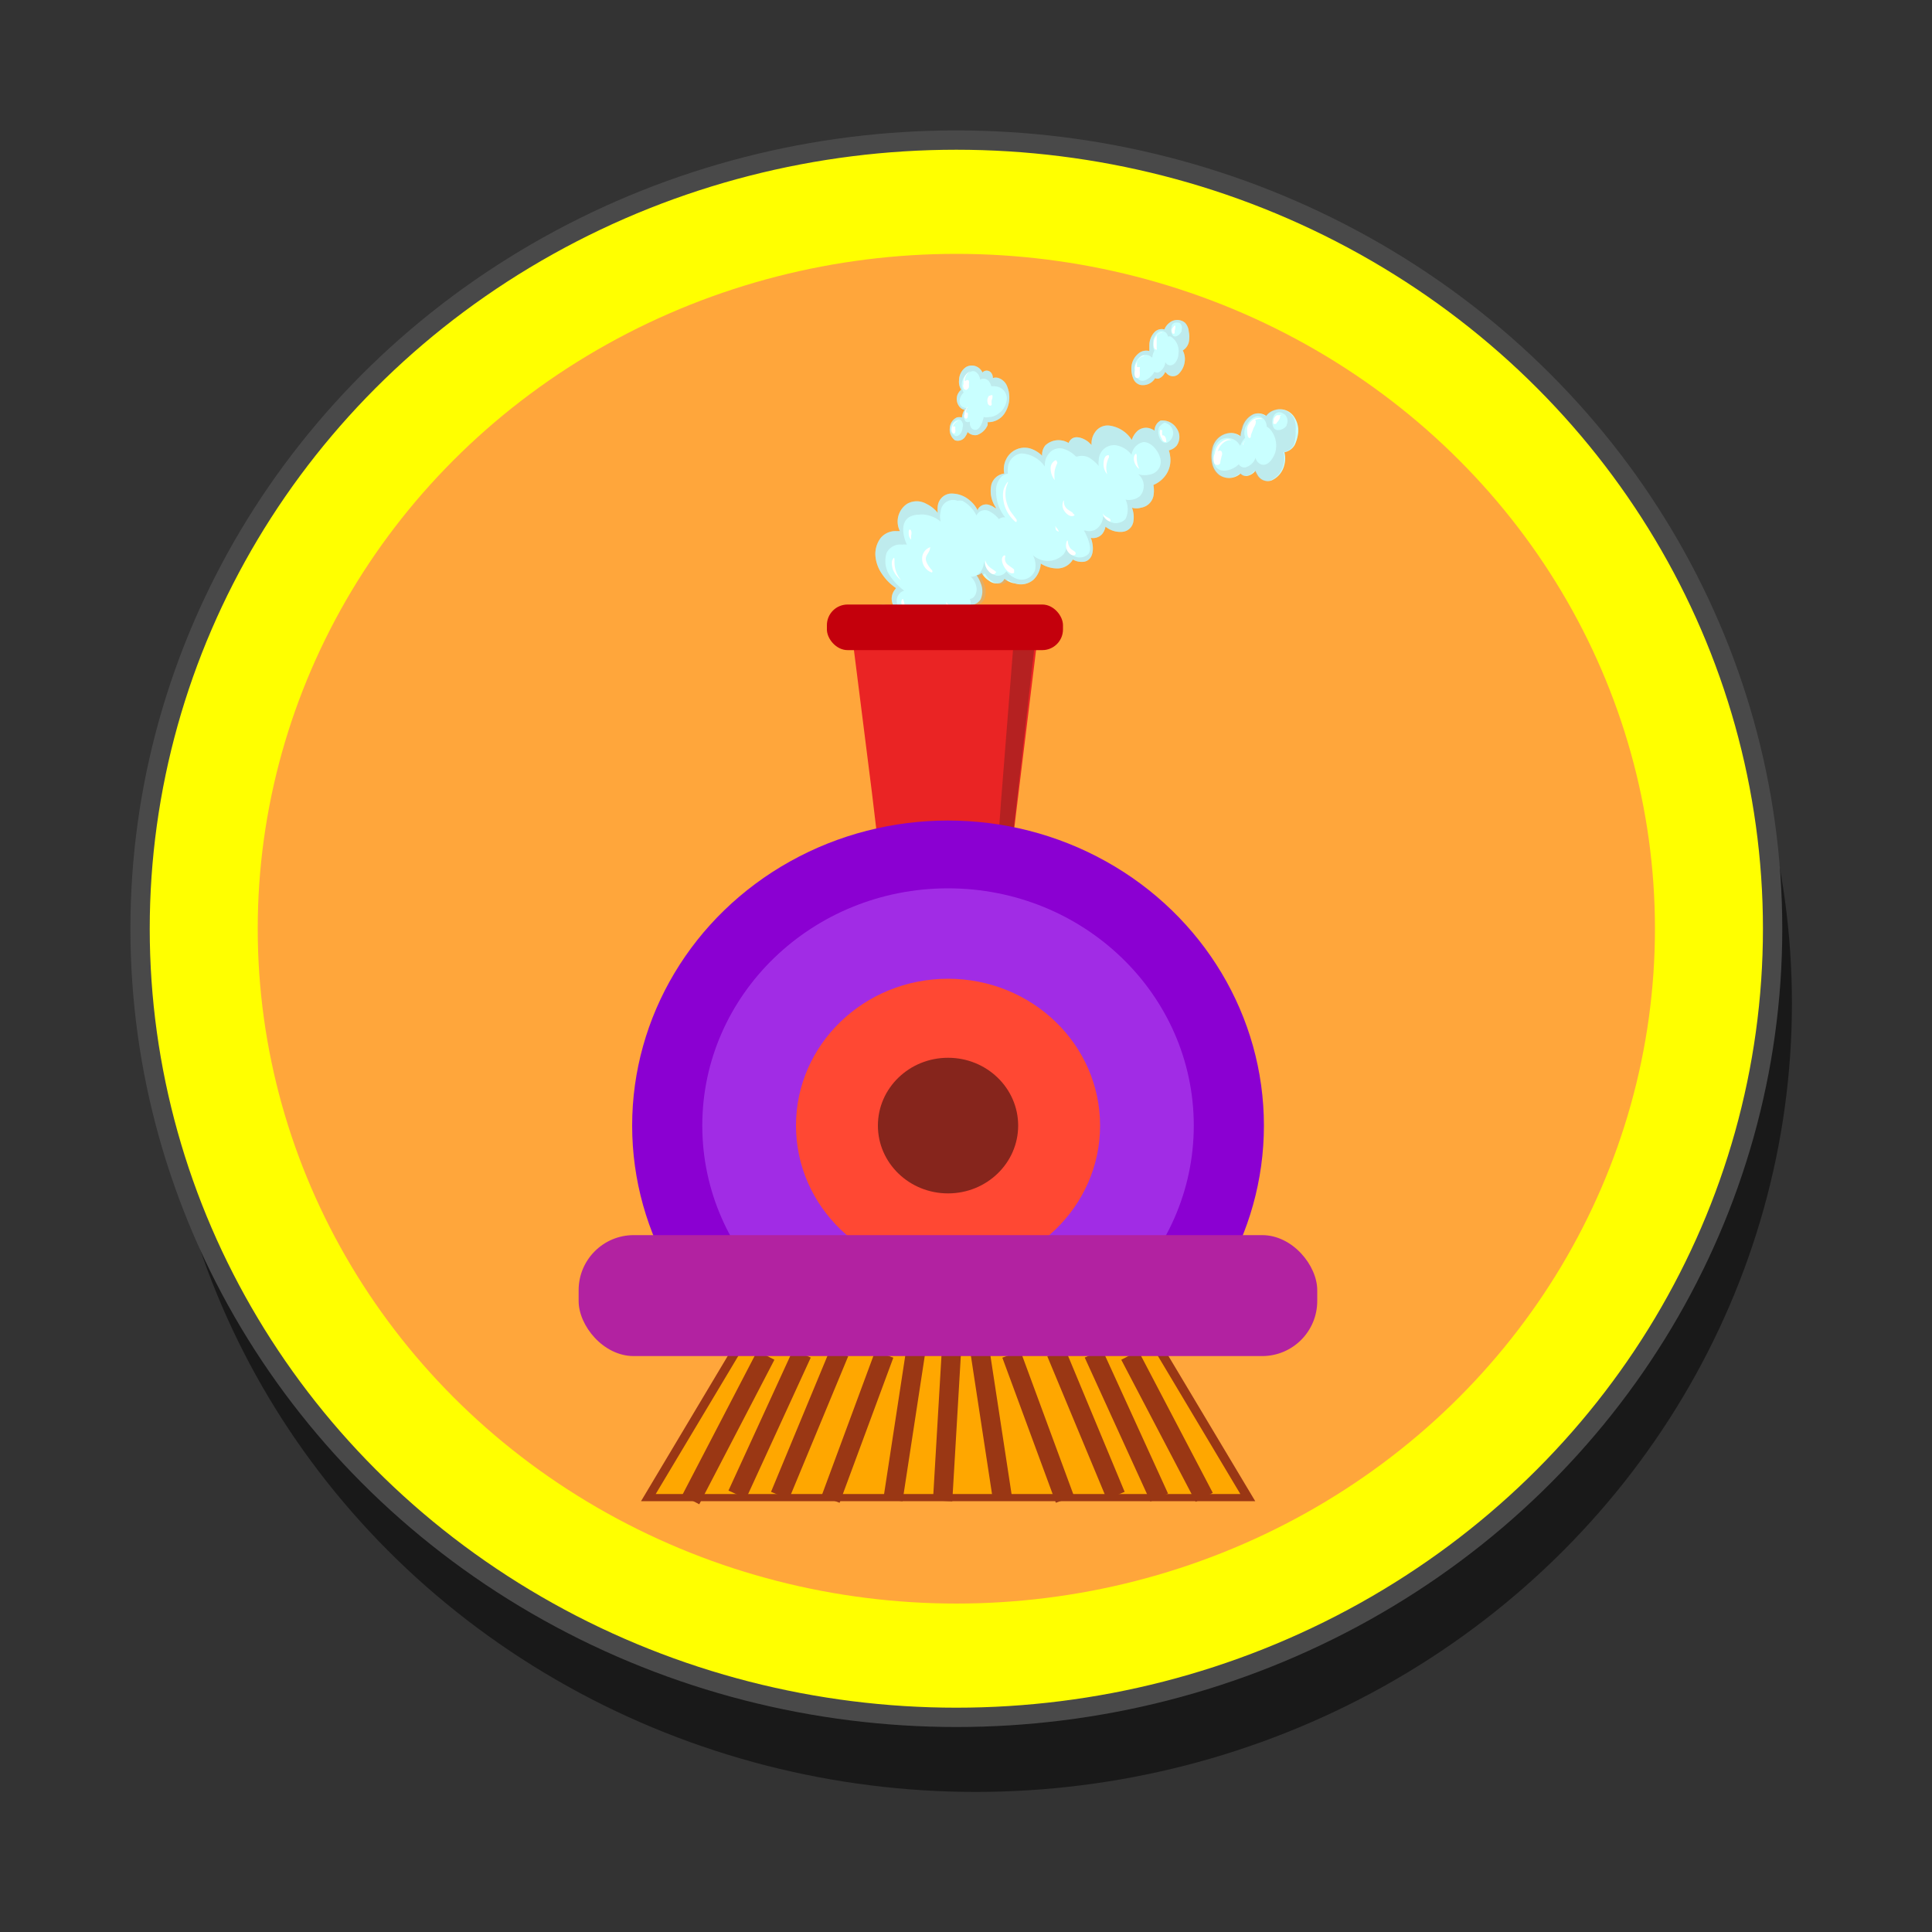 <svg xmlns="http://www.w3.org/2000/svg" viewBox="0 0 100 100"><rect x="0" y="0" width="100" height="100" fill="#333333" stroke="none"/><defs><style>.cls-1{isolation:isolate;}.cls-2{opacity:0.5;}.cls-3{fill:#ff0;stroke:#494949;}.cls-15,.cls-3{stroke-miterlimit:10;}.cls-4{fill:#ffa63b;}.cls-5{fill:#9a3714;}.cls-6{fill:#c9ffff;}.cls-7{fill:#a5bbc1;opacity:0.3;mix-blend-mode:multiply;}.cls-8{fill:#fff;}.cls-9{fill:#ea2424;}.cls-10{fill:#b52121;}.cls-11{fill:#c4000c;}.cls-12{fill:#8b00d2;}.cls-13{fill:#a12ce5;}.cls-14{fill:#ffa700;}.cls-15{fill:none;stroke:#9a3714;}.cls-16{fill:#ff4833;}.cls-17{fill:#b222a1;}.cls-18{fill:#86251c;}</style></defs><g class="cls-1"><g id="Layer_1" data-name="Layer 1"><g id="Engine_Icon" data-name="Engine Icon"><ellipse class="cls-2" cx="50.5" cy="51.93" rx="42.25" ry="40.82"/><ellipse class="cls-3" cx="49.5" cy="48.07" rx="42.25" ry="40.82"/><ellipse class="cls-4" cx="49.5" cy="48.07" rx="36.16" ry="34.93"/><polygon class="cls-5" points="49.07 77.7 33.18 77.7 41.12 64.4 48.91 62.37 57.02 64.4 64.97 77.7 49.07 77.7"/><path class="cls-6" d="M61.33,16.7a.63.63,0,0,0-.79,0,.81.81,0,0,0-.27.35.53.53,0,0,0-.5.13,1,1,0,0,0-.28.68c0,.1,0,.2,0,.31h0a.64.64,0,0,0-.47.06,1,1,0,0,0-.46.83,1.37,1.37,0,0,0,.1.54.55.55,0,0,0,.35.32.73.73,0,0,0,.78-.35.25.25,0,0,0,.24,0,.6.6,0,0,0,.28-.32l.12.12a.43.43,0,0,0,.56,0,1.09,1.09,0,0,0,.34-.78.94.94,0,0,0-.11-.45.71.71,0,0,0,.31-.42,1.32,1.32,0,0,0,0-.56A.75.75,0,0,0,61.33,16.7Z"/><path class="cls-7" d="M61.53,17.17a.75.75,0,0,0-.2-.47.63.63,0,0,0-.79,0,.81.81,0,0,0-.27.35.53.53,0,0,0-.5.13,1,1,0,0,0-.28.68c0,.1,0,.2,0,.31h0a.64.64,0,0,0-.47.06,1,1,0,0,0-.46.83,1.37,1.37,0,0,0,.1.54.55.55,0,0,0,.35.32.73.73,0,0,0,.78-.35.25.25,0,0,0,.24,0,.6.6,0,0,0,.28-.32l.12.12a.43.43,0,0,0,.56,0,1.09,1.09,0,0,0,.34-.78.94.94,0,0,0-.11-.45.71.71,0,0,0,.31-.42A1.32,1.32,0,0,0,61.53,17.17ZM61,18.28c0,.27-.16.61-.41.63a.28.28,0,0,1-.27-.17.7.7,0,0,1-.29.5.24.24,0,0,1-.28,0,.81.81,0,0,1-.12.18c-.23.26-.64.49-.85,0a.8.8,0,0,1,.29-1,.48.48,0,0,1,.57.1.94.94,0,0,1,.11-.37.68.68,0,0,1-.06-.39c0-.05,0-.09,0-.14a.72.72,0,0,1,.3-.46.33.33,0,0,1,.46.26.28.28,0,0,1,.15,0A.89.89,0,0,1,61,18.28Zm.18-1.18c-.06.18-.3.4-.46.28a.47.47,0,0,1-.08-.45c0-.18.17-.26.31-.23a.18.18,0,0,1,.15.05A.34.34,0,0,1,61.15,17.1Z"/><path class="cls-8" d="M59.21,18.44c-.17,0-.32.18-.4.36a.61.61,0,0,0-.06.37.45.45,0,0,0,0,.32.13.13,0,0,0,.1.08.13.13,0,0,0,.14-.12,1.34,1.34,0,0,0,0-.28C59,19.1,59,19,59,19s-.11,0-.15,0a1.42,1.42,0,0,1,0-.2c0-.18.2-.38.36-.4Z"/><path class="cls-8" d="M60.18,17.2a.48.48,0,0,0-.38.25v0a.59.59,0,0,0-.09.32c0,.12,0,.33.16.33a.07.07,0,0,0,0-.07c0-.1,0-.21,0-.31s0-.23,0-.35,0,0,0,0a.43.43,0,0,1,.24-.14S60.19,17.2,60.18,17.2Z"/><path class="cls-8" d="M59.76,18.26a.19.19,0,0,0,0,.09s0,.09,0,.1,0,0,0,0,0-.05,0-.07a.42.42,0,0,1,0-.1S59.77,18.25,59.76,18.26Z"/><path class="cls-8" d="M60.82,16.85s0,0,0,0l0,0a0,0,0,0,0,0,0s-.06,0-.08.07a.05.05,0,0,0,0,0,.25.25,0,0,0-.08.26s0,.08.06.09.07,0,.08-.06a.36.36,0,0,0,0-.09C60.83,17,60.86,16.91,60.82,16.85Z"/><path class="cls-6" d="M52.09,19.91a.73.73,0,0,0-.4-.34.44.44,0,0,0-.3,0,.43.43,0,0,0-.1-.29.3.3,0,0,0-.44,0A.6.6,0,0,0,50,19a.84.84,0,0,0-.36.68.78.78,0,0,0,.11.49.72.72,0,0,0-.18.24.63.63,0,0,0,.1.65.4.4,0,0,0,.25.15l-.06.12a.89.89,0,0,0-.07.28.49.49,0,0,0-.27,0,.64.64,0,0,0-.36.55.69.69,0,0,0,.27.63.46.46,0,0,0,.55-.22.67.67,0,0,0,.1-.21.56.56,0,0,0,.48.16.92.92,0,0,0,.56-.52.88.88,0,0,0,0-.15,1,1,0,0,0,.88-.46A1.51,1.51,0,0,0,52.09,19.91Z"/><path class="cls-7" d="M52.09,19.91a.73.73,0,0,0-.4-.34.44.44,0,0,0-.3,0,.43.43,0,0,0-.1-.29.3.3,0,0,0-.44,0A.6.6,0,0,0,50,19a.84.84,0,0,0-.36.68.78.78,0,0,0,.11.49.72.72,0,0,0-.18.24.63.63,0,0,0,.1.65.4.4,0,0,0,.25.15l-.06.12a.89.89,0,0,0-.07.28.49.49,0,0,0-.27,0,.64.64,0,0,0-.36.55.69.69,0,0,0,.27.63.46.46,0,0,0,.55-.22.67.67,0,0,0,.1-.21.56.56,0,0,0,.48.16.92.92,0,0,0,.56-.52.88.88,0,0,0,0-.15,1,1,0,0,0,.88-.46A1.51,1.51,0,0,0,52.09,19.91Zm-2.27,2.23c0,.2-.17.47-.36.43a.43.43,0,0,1-.24-.27.47.47,0,0,1,.07-.37c.09-.13.33-.31.45-.17S49.86,22,49.82,22.14Zm2.07-.92a.67.67,0,0,1-.15.14.92.92,0,0,1-.44.22c-.11,0-.29.05-.38,0l-.06.22c-.06.19-.2.47-.4.45s-.28-.22-.26-.43a.2.2,0,0,1-.21,0c-.19-.19-.06-.51.09-.7v0a.45.45,0,0,1-.27-.06c-.25-.17-.14-.55.07-.74a.75.75,0,0,1,.36-1.08.28.28,0,0,1,.25,0,.54.54,0,0,1,.24.41.36.36,0,0,1,.5.15.56.56,0,0,1,.08.2.62.62,0,0,1,.23,0,.63.63,0,0,1,.57.69A1.08,1.08,0,0,1,51.89,21.22Z"/><path class="cls-8" d="M49.61,21.78a.36.36,0,0,0-.29.21.51.51,0,0,0-.06.25.22.22,0,0,0,0,.08.23.23,0,0,0,.09.12.08.08,0,0,0,.09-.05.45.45,0,0,0,0-.2.16.16,0,0,0,0-.1c0-.05-.07,0-.1,0l0,0a.14.14,0,0,1,0-.06.43.43,0,0,1,.23-.23Z"/><path class="cls-8" d="M50.09,21.59h0Z"/><path class="cls-8" d="M50.07,21.36a.08.08,0,0,0-.08,0,.63.63,0,0,1,.12-.32s0,0,0,0a.5.5,0,0,0-.19.41.22.22,0,0,0,0,.16s.05.07.09.06a.13.13,0,0,0,.08-.08s0,0,0,0v-.07s0,0,0,0S50.12,21.39,50.07,21.36Z"/><path class="cls-8" d="M49.94,19.63a.65.65,0,0,1,.29-.43s0,0,0,0a.64.64,0,0,0-.36.63.43.43,0,0,0,0,.05.25.25,0,0,0,0,.19c0,.06.06.1.12.11s.14-.07.16-.14a.88.88,0,0,0,0-.17.44.44,0,0,0,0-.16.1.1,0,0,0-.16,0l-.06,0Z"/><path class="cls-8" d="M51.37,20.49c0-.09-.13,0-.18,0a.39.39,0,0,0-.07.35.17.17,0,0,0,.14.16.08.08,0,0,0,.07-.09.64.64,0,0,1,0-.2A.44.44,0,0,0,51.37,20.49Z"/><path class="cls-6" d="M67,21.6a.88.88,0,0,0-1-.38.85.85,0,0,0-.46.31.69.69,0,0,0-.68-.08,1.08,1.08,0,0,0-.56.72,1.87,1.87,0,0,0-.09.41l0,0a.8.8,0,0,0-.61-.16,1,1,0,0,0-.85.84,1.64,1.64,0,0,0,0,.73,1,1,0,0,0,.36.59.88.88,0,0,0,1.1-.07.41.41,0,0,0,.31.13.7.7,0,0,0,.46-.27,2.12,2.12,0,0,0,.11.21.6.6,0,0,0,.72.29,1.16,1.16,0,0,0,.67-.82,1.26,1.26,0,0,0,0-.64.79.79,0,0,0,.53-.37,1.92,1.92,0,0,0,.19-.72A1.27,1.27,0,0,0,67,21.6Z"/><path class="cls-7" d="M67.06,22.3a1.27,1.27,0,0,0-.11-.7.88.88,0,0,0-1-.38.85.85,0,0,0-.46.31.69.69,0,0,0-.68-.08,1.08,1.08,0,0,0-.56.72,1.87,1.87,0,0,0-.09.41l0,0a.8.8,0,0,0-.61-.16,1,1,0,0,0-.85.84,1.64,1.64,0,0,0,0,.73,1,1,0,0,0,.36.59.88.88,0,0,0,1.1-.07.41.41,0,0,0,.31.13.7.7,0,0,0,.46-.27,2.12,2.12,0,0,0,.11.21.6.6,0,0,0,.72.29,1.16,1.16,0,0,0,.67-.82,1.26,1.26,0,0,0,0-.64.79.79,0,0,0,.53-.37A1.92,1.92,0,0,0,67.06,22.3ZM66,23.44c-.12.33-.39.7-.71.6a.45.45,0,0,1-.3-.35.78.78,0,0,1-.52.5.33.33,0,0,1-.35-.16,1.09,1.09,0,0,1-.22.17c-.37.22-1,.31-1.09-.37s.23-1.15.69-1.16a.74.74,0,0,1,.69.41,1.19,1.19,0,0,1,.26-.42.85.85,0,0,1,0-.53.6.6,0,0,1,.09-.15.81.81,0,0,1,.52-.44c.3,0,.49.24.51.55a.55.55,0,0,1,.18.14A1.29,1.29,0,0,1,66,23.44Zm.6-1.42c-.12.2-.51.36-.67.13a.65.65,0,0,1,0-.62.31.31,0,0,1,.47-.13.31.31,0,0,1,.17.14A.46.46,0,0,1,66.59,22Z"/><path class="cls-8" d="M63.7,22.77c-.22-.11-.48.07-.63.25a.86.86,0,0,0-.19.46.59.59,0,0,0-.05.42c0,.06.05.13.1.15a.17.17,0,0,0,.23-.08c0-.12.05-.24.07-.36a.28.28,0,0,0,0-.24.13.13,0,0,0-.2,0,1,1,0,0,1,.1-.24c.13-.2.38-.39.59-.34Z"/><path class="cls-8" d="M65.32,21.67a.52.52,0,0,0-.56.13l0,0a.72.72,0,0,0-.21.37c0,.15,0,.45.11.5a.07.07,0,0,0,.08-.05c0-.14.08-.27.12-.4S65,22,65,21.83a.06.06,0,0,0-.05-.08.54.54,0,0,1,.35-.06S65.33,21.67,65.32,21.67Z"/><path class="cls-8" d="M64.46,22.81a.28.28,0,0,0-.1.09s-.06.11,0,.13a0,0,0,0,0,0,0,.29.29,0,0,0,0-.1.39.39,0,0,1,.08-.1S64.47,22.8,64.46,22.81Z"/><path class="cls-8" d="M66.25,21.54l0,0,.07-.05s0,0,0,0l-.13,0H66.1a.31.31,0,0,0-.18.3.2.2,0,0,0,0,.15s.09,0,.13,0a.61.61,0,0,1,.07-.1C66.21,21.73,66.28,21.63,66.25,21.54Z"/><path class="cls-6" d="M60.07,21.77a.59.59,0,0,0-.31.52.93.93,0,0,0-.29-.13.67.67,0,0,0-.61.16,1.11,1.11,0,0,0-.28.45l-.09-.13a1.63,1.63,0,0,0-1-.6.78.78,0,0,0-.78.29,1,1,0,0,0-.21.7l-.17-.16c-.3-.23-.68-.33-.89-.13a.5.5,0,0,0-.13.19,1,1,0,0,0-1.2.12.76.76,0,0,0-.17.54,1.48,1.48,0,0,0-.63-.38,1.06,1.06,0,0,0-1.24.58,1.14,1.14,0,0,0-.09.72.8.8,0,0,0-.66.55,1.5,1.5,0,0,0,.22,1.2l0,.06a1,1,0,0,0-.3-.17.49.49,0,0,0-.63.22.14.14,0,0,1,0,.06,1.55,1.55,0,0,0-.44-.55,1.42,1.42,0,0,0-1-.33.73.73,0,0,0-.63.63,1.5,1.5,0,0,0,0,.37,1.66,1.66,0,0,0-.59-.47,1,1,0,0,0-1,0,1.1,1.1,0,0,0-.37,1.41l-.2,0a1,1,0,0,0-.8.36,1.38,1.38,0,0,0-.27.9,1.91,1.91,0,0,0,.33.94,2.64,2.64,0,0,0,.74.75l-.06.08a.75.75,0,0,0-.12.73,1.13,1.13,0,0,0,.11.22,1.23,1.23,0,0,0-.57-.16.87.87,0,0,0-.78.44,1.25,1.25,0,0,0,.13,1.17.51.51,0,0,0-.25.25.91.91,0,0,0,0,.65,1.66,1.66,0,0,0,.49.67,1.76,1.76,0,0,0,.37.23h0a.36.36,0,0,0,0,.09.83.83,0,0,0,.07.57,1.45,1.45,0,0,0,.68.59A.83.83,0,0,0,47,36a.31.31,0,0,0,0,.23.43.43,0,0,0,.21.23h0a.25.25,0,0,0,.4.12l0,.07a.39.39,0,0,0,.22.18.21.21,0,0,0,.14,0,.42.42,0,0,0,.08.18.53.53,0,0,0,.46.21.3.3,0,0,0,.21-.3.48.48,0,0,0-.06-.28.17.17,0,0,0,0-.11.52.52,0,0,0,0-.3.86.86,0,0,0-.27-.3.38.38,0,0,0,.06-.39.89.89,0,0,0-.57-.5.24.24,0,0,0,.1-.18.61.61,0,0,0-.06-.39.37.37,0,0,0-.05-.11.82.82,0,0,0,.48-.21,1.17,1.17,0,0,0,.25-1,1.58,1.58,0,0,0-.16-.58.9.9,0,0,0,.65.27.5.5,0,0,0,.46-.38,1.3,1.3,0,0,0,0-.52.52.52,0,0,0,.44.14.46.46,0,0,0,.41-.47.55.55,0,0,0-.07-.3.64.64,0,0,0,.43-.29,1.06,1.06,0,0,0,0-.84,1.53,1.53,0,0,0-.21-.4.5.5,0,0,0,.26-.13l0,0a1.06,1.06,0,0,0,.38.41.65.65,0,0,0,.57.12.41.41,0,0,0,.23-.22,1.12,1.12,0,0,0,.55.24A1,1,0,0,0,53.5,30a1.28,1.28,0,0,0,.37-.83,1.59,1.59,0,0,0,.79.25.93.93,0,0,0,.78-.33.6.6,0,0,0,.09-.13.9.9,0,0,0,.61.11c.47-.11.51-.74.32-1.23a.63.63,0,0,0,.58-.19.83.83,0,0,0,.18-.39,1.22,1.22,0,0,0,.83.27.63.63,0,0,0,.61-.52,1.34,1.34,0,0,0-.07-.73.81.81,0,0,0,.46,0,.78.78,0,0,0,.65-.6,1.59,1.59,0,0,0,0-.58,1.46,1.46,0,0,0,.66-.54,1.35,1.35,0,0,0,.21-.92,1.94,1.94,0,0,0-.07-.33.75.75,0,0,0,.4-.24.77.77,0,0,0,0-.9A.86.86,0,0,0,60.07,21.77Z"/><path class="cls-7" d="M60.07,21.77a.59.59,0,0,0-.31.52.93.93,0,0,0-.29-.13.67.67,0,0,0-.61.16,1.11,1.11,0,0,0-.28.45l-.09-.13a1.63,1.63,0,0,0-1-.6.78.78,0,0,0-.78.29,1,1,0,0,0-.21.7l-.17-.16c-.3-.23-.68-.33-.89-.13a.5.5,0,0,0-.13.19,1,1,0,0,0-1.2.12.76.76,0,0,0-.17.54,1.48,1.48,0,0,0-.63-.38,1.06,1.06,0,0,0-1.24.58,1.14,1.14,0,0,0-.09.72.8.8,0,0,0-.66.55,1.5,1.5,0,0,0,.22,1.2l0,.06a1,1,0,0,0-.3-.17.49.49,0,0,0-.63.22.14.14,0,0,1,0,.06,1.55,1.55,0,0,0-.44-.55,1.42,1.42,0,0,0-1-.33.73.73,0,0,0-.63.63,1.5,1.5,0,0,0,0,.37,1.66,1.66,0,0,0-.59-.47,1,1,0,0,0-1,0,1.1,1.1,0,0,0-.37,1.41l-.2,0a1,1,0,0,0-.8.36,1.38,1.38,0,0,0-.27.9,1.91,1.91,0,0,0,.33.94,2.64,2.64,0,0,0,.74.75l-.06.08a.75.75,0,0,0-.12.73,1.13,1.13,0,0,0,.11.22,1.23,1.23,0,0,0-.57-.16.87.87,0,0,0-.78.44,1,1,0,0,0-.08.59.73.73,0,0,1,.82-.71,1.11,1.11,0,0,1,.67.36.53.53,0,0,1,.24-.29h0a1.54,1.54,0,0,1-.2-.6.56.56,0,0,1,.39-.53h0a3.05,3.05,0,0,1-.69-.7,1.37,1.37,0,0,1-.22-1.25.78.78,0,0,1,.8-.43,1,1,0,0,1,.25,0c-.24-.52-.31-1.17.13-1.43a1,1,0,0,1,.49-.12,1.1,1.1,0,0,1,.31,0,1.56,1.56,0,0,1,.82.36,1,1,0,0,1,0-.52.64.64,0,0,1,.87-.56.79.79,0,0,1,.25,0,1.73,1.73,0,0,1,.73.76.62.62,0,0,1,.08-.12.49.49,0,0,1,.65-.06,1.35,1.35,0,0,1,.43.37.44.44,0,0,1,.33-.09,2.07,2.07,0,0,1-.47-1.31,1,1,0,0,1,.3-.82.61.61,0,0,1,.31-.13,1.28,1.28,0,0,1,0-.34.8.8,0,0,1,.7-.71,1.56,1.56,0,0,1,1.21.68.66.66,0,0,1,0-.14.92.92,0,0,1,.2-.52.7.7,0,0,1,.76-.26,1.48,1.48,0,0,1,.65.4l.07,0a.8.8,0,0,1,.76.16,1.79,1.79,0,0,1,.35.33,1,1,0,0,1,0-.3.79.79,0,0,1,.91-.77,1.28,1.28,0,0,1,.79.49.78.78,0,0,1,.62-.66c.4,0,.75.44.85.79a.67.67,0,0,1-.47.88,1.2,1.2,0,0,1-.65,0A.79.79,0,0,1,59,25.68a.89.89,0,0,1-.74.18,1.19,1.19,0,0,1,0,1,.69.69,0,0,1-.93.07,1.51,1.51,0,0,1-.23-.21.89.89,0,0,1-.31.63.66.66,0,0,1-.62.11l-.07,0a1.19,1.19,0,0,1,.12.22c.15.32.3.78.11,1a.65.65,0,0,1-1-.14,1.13,1.13,0,0,1-.12-.21,1,1,0,0,1-.15.35,1.14,1.14,0,0,1-1.6.05,1.13,1.13,0,0,1,.11.79.74.74,0,0,1-.88.46,1.23,1.23,0,0,1-.6-.41.52.52,0,0,1-.53.22.91.91,0,0,1-.63-.75c0,.43-.28.82-.68.81a.94.94,0,0,1,.3.65c0,.22-.12.48-.35.5h0a.71.71,0,0,1-.05.61c-.19.23-.58.14-.88,0l-.29-.19a1,1,0,0,1,0,.45.54.54,0,0,1-.52.49,1.33,1.33,0,0,1-.7-.18l-.08,0a1.21,1.21,0,0,1,.14.81,2,2,0,0,1,.24.46.63.63,0,0,1-.19.74.68.68,0,0,1-.49.07,1.18,1.18,0,0,1,.25.3.55.55,0,0,1,0,.51,1.39,1.39,0,0,1,.46.36.61.61,0,0,1,.11.61.42.42,0,0,1-.18.19,1,1,0,0,1,.55.57c.06.16,0,.41-.14.45h0a.47.47,0,0,0,.25,0,.3.3,0,0,0,.21-.3.48.48,0,0,0-.06-.28.17.17,0,0,0,0-.11.52.52,0,0,0,0-.3.86.86,0,0,0-.27-.3.38.38,0,0,0,.06-.39.89.89,0,0,0-.57-.5.24.24,0,0,0,.1-.18.61.61,0,0,0-.06-.39.37.37,0,0,0-.05-.11.82.82,0,0,0,.48-.21,1.17,1.17,0,0,0,.25-1,1.58,1.58,0,0,0-.16-.58.9.9,0,0,0,.65.27.5.5,0,0,0,.46-.38,1.3,1.3,0,0,0,0-.52.52.52,0,0,0,.44.14.46.46,0,0,0,.41-.47.55.55,0,0,0-.07-.3.64.64,0,0,0,.43-.29,1.06,1.06,0,0,0,0-.84,1.53,1.53,0,0,0-.21-.4.5.5,0,0,0,.26-.13l0,0a1.06,1.06,0,0,0,.38.41.65.65,0,0,0,.57.12.41.41,0,0,0,.23-.22,1.12,1.12,0,0,0,.55.24A1,1,0,0,0,53.5,30a1.28,1.28,0,0,0,.37-.83,1.59,1.59,0,0,0,.79.25.93.93,0,0,0,.78-.33.6.6,0,0,0,.09-.13.9.9,0,0,0,.61.11c.47-.11.51-.74.32-1.23a.63.63,0,0,0,.58-.19.83.83,0,0,0,.18-.39,1.22,1.22,0,0,0,.83.27.63.63,0,0,0,.61-.52,1.34,1.34,0,0,0-.07-.73.81.81,0,0,0,.46,0,.78.78,0,0,0,.65-.6,1.59,1.59,0,0,0,0-.58,1.46,1.46,0,0,0,.66-.54,1.35,1.35,0,0,0,.21-.92,1.94,1.94,0,0,0-.07-.33.75.75,0,0,0,.4-.24.77.77,0,0,0,0-.9A.86.86,0,0,0,60.07,21.77Zm.32,1.15c-.4.08-.56-.69-.34-.88s.22-.21.43-.08A.55.55,0,0,1,60.39,22.92Z"/><path class="cls-8" d="M46.06,34.72a.61.61,0,0,0-.05.59.79.79,0,0,0,.54.5c.09.06.17.08.19,0a.34.34,0,0,0-.16-.28.71.71,0,0,0-.29-.14h0a.76.76,0,0,1-.17-.63S46.07,34.71,46.06,34.72Z"/><path class="cls-8" d="M47.11,36.05a.3.3,0,0,0,0,.21.25.25,0,0,0,.16.17s0-.06,0-.08-.08-.09-.11-.14a.94.94,0,0,1-.06-.15S47.11,36,47.11,36.05Z"/><path class="cls-8" d="M47.47,36.48s0,0,0,0,.06.06.08,0a0,0,0,0,0,0-.05S47.5,36.49,47.47,36.48Z"/><path class="cls-8" d="M45.23,33.2a.32.32,0,0,0-.11.34.5.5,0,0,0,.21.38s0,0,0-.05-.07-.19-.1-.29a.7.7,0,0,1,0-.35S45.25,33.19,45.23,33.2Z"/><path class="cls-8" d="M45.21,32.4c-.07,0-.05.16,0,.22a.3.3,0,0,0,.12.13s0,0,0,0a.86.86,0,0,1,0-.16.26.26,0,0,0,0-.11S45.25,32.39,45.21,32.4Z"/><path class="cls-8" d="M47.65,34a.23.23,0,0,0-.12,0l-.15,0a.8.8,0,0,1-.33-.08s0,0,0,0a.7.7,0,0,0,.36.21c.13,0,.27,0,.29-.13S47.68,34,47.65,34Z"/><path class="cls-8" d="M46.72,31c-.17.16,0,.55.24.67,0,0,0,0,0,0a1.94,1.94,0,0,1-.13-.3,1.5,1.5,0,0,0-.06-.29S46.75,31,46.72,31Z"/><path class="cls-8" d="M46.27,28.87c-.15.13-.12.35-.07.56a1.29,1.29,0,0,0,.44.6s0,0,0,0a1.44,1.44,0,0,1-.34-1S46.3,28.85,46.27,28.87Z"/><path class="cls-8" d="M47.09,27.41c-.07,0-.06.18-.05.26a.39.39,0,0,0,.12.26s0,0,0,0,0-.14,0-.21a.43.43,0,0,0,0-.25S47.11,27.39,47.09,27.41Z"/><path class="cls-8" d="M52.16,24.94a1.13,1.13,0,0,0-.22.42,1.49,1.49,0,0,0,0,.56A1.78,1.78,0,0,0,52.55,27c.08.07.09-.07.06-.12l-.29-.39a1.7,1.7,0,0,1-.22-.5,1.43,1.43,0,0,1,.07-1S52.17,24.93,52.16,24.94Z"/><path class="cls-8" d="M54.64,23.82a.46.46,0,0,0-.26.43,1,1,0,0,0,.21.6s0,0,0,0a2.09,2.09,0,0,1,0-.49,1.9,1.9,0,0,1,.14-.4S54.69,23.81,54.64,23.82Z"/><path class="cls-8" d="M57.37,23.56c-.19,0-.24.23-.25.42a.8.8,0,0,0,.19.57s0,0,0,0a1.17,1.17,0,0,1,.09-.88S57.41,23.55,57.37,23.56Z"/><path class="cls-8" d="M58.79,23.49c-.2.13-.09.62.18.78,0,0,0,0,0,0a1.29,1.29,0,0,1-.13-.68S58.82,23.46,58.79,23.49Z"/><path class="cls-8" d="M60.05,22.25a.41.41,0,0,0,0,.27.51.51,0,0,0,.08.17h0a.25.25,0,0,0,.08.14.28.28,0,0,0,.09.05h.06a.19.19,0,0,0,0-.1.32.32,0,0,0-.06-.18.13.13,0,0,0-.07-.06.07.07,0,0,0-.07,0h0l0-.05a.54.54,0,0,1,0-.22S60.05,22.24,60.05,22.25Z"/><path class="cls-8" d="M57.44,26.85c-.11-.08-.31-.14-.36-.29s0,0,0,0a.53.53,0,0,0,.37.43C57.49,27,57.49,26.88,57.44,26.85Z"/><path class="cls-8" d="M51,29s0,0,0,0a.65.65,0,0,0,.09.46c.09.14.3.35.42.22s0-.08,0-.11-.2-.13-.29-.22A.69.69,0,0,1,51,29Z"/><path class="cls-8" d="M49.29,31.4a.55.55,0,0,1-.32-.24s0,0,0,0a.48.48,0,0,0,.12.3c.07.09.19.2.3.18s0-.08,0-.12A.19.19,0,0,0,49.29,31.4Z"/><path class="cls-8" d="M55.27,28s0-.05-.05,0a.62.62,0,0,0,0,.46c.07.16.29.37.43.25a.11.11,0,0,0,0-.14c-.09-.08-.2-.12-.27-.22A.72.72,0,0,1,55.27,28Z"/><path class="cls-8" d="M54.63,27.27c0,.08,0,.18.12.23s0-.07,0-.1-.09-.08-.1-.14S54.62,27.24,54.63,27.27Z"/><path class="cls-8" d="M52,28.74c-.4.15.15,1.1.49.91,0,0,0-.12,0-.16s-.24-.18-.35-.28a.39.39,0,0,1-.1-.42S52,28.74,52,28.74Z"/><path class="cls-8" d="M55.05,25.91a.53.53,0,0,0,0,.47c.09.17.29.37.48.33s0-.11,0-.15-.22-.14-.31-.23a.48.48,0,0,1-.15-.39S55.07,25.89,55.05,25.91Z"/><path class="cls-8" d="M48.13,28.33a.62.62,0,0,0-.4.62.75.75,0,0,0,.49.68c.06,0,.05-.1,0-.14s-.3-.35-.3-.56.2-.34.22-.56C48.16,28.35,48.15,28.32,48.13,28.33Z"/><polygon class="cls-9" points="53.8 32.23 52.44 43.34 45.41 43.36 45.13 41.02 44.02 32.23 53.8 32.23"/><polygon class="cls-10" points="53.54 33.51 52.42 43.32 51.68 43.31 51.81 41.52 52.49 32.92 53.54 33.51"/><rect class="cls-11" x="42.8" y="31.29" width="12.22" height="2.36" rx="1.07"/><ellipse class="cls-12" cx="49.07" cy="58.26" rx="16.35" ry="15.79"/><ellipse class="cls-13" cx="49.07" cy="58.26" rx="12.72" ry="12.28"/><polygon class="cls-14" points="49.07 77.33 33.94 77.33 41.51 64.67 48.92 62.74 56.64 64.67 64.2 77.33 49.07 77.33"/><line class="cls-15" x1="39.64" y1="70.15" x2="35.75" y2="77.63"/><line class="cls-15" x1="41.51" y1="70.06" x2="38.16" y2="77.36"/><line class="cls-15" x1="43.44" y1="70.01" x2="40.37" y2="77.41"/><line class="cls-15" x1="45.77" y1="70.1" x2="42.99" y2="77.61"/><line class="cls-15" x1="47.38" y1="70.05" x2="46.22" y2="77.63"/><line class="cls-15" x1="49.24" y1="70.02" x2="48.79" y2="77.68"/><line class="cls-15" x1="58.48" y1="70.15" x2="62.33" y2="77.5"/><line class="cls-15" x1="56.6" y1="70.06" x2="60" y2="77.51"/><line class="cls-15" x1="54.67" y1="70.01" x2="57.75" y2="77.41"/><line class="cls-15" x1="52.35" y1="70.1" x2="55.12" y2="77.61"/><line class="cls-15" x1="50.74" y1="70.05" x2="51.89" y2="77.58"/><ellipse class="cls-16" cx="49.07" cy="58.26" rx="7.87" ry="7.6"/><rect class="cls-17" x="29.95" y="63.93" width="38.23" height="6.26" rx="2.85"/><ellipse class="cls-18" cx="49.07" cy="58.26" rx="3.63" ry="3.51"/></g></g></g></svg>